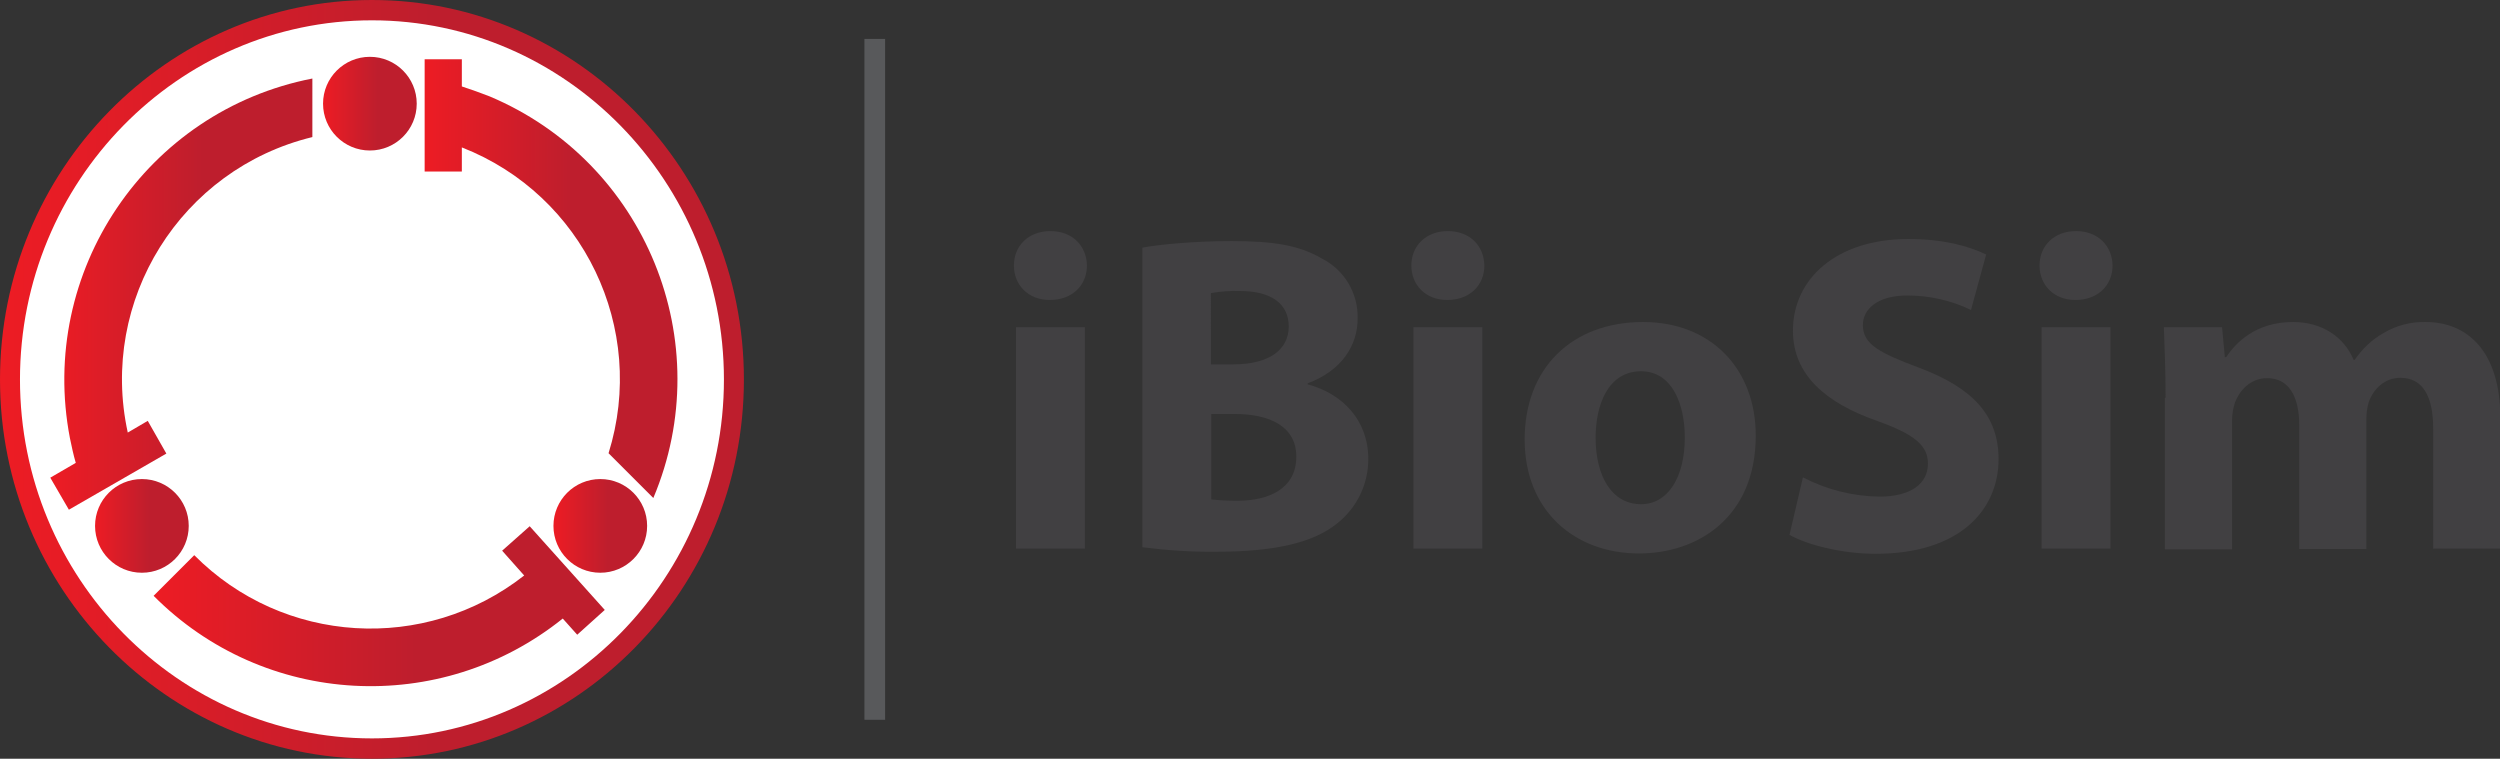 <?xml version="1.0" encoding="utf-8"?>
<!-- Generator: Adobe Illustrator 22.0.0, SVG Export Plug-In . SVG Version: 6.00 Build 0)  -->
<svg version="1.1" id="Layer_1" xmlns="http://www.w3.org/2000/svg" xmlns:xlink="http://www.w3.org/1999/xlink" x="0px" y="0px"
	 viewBox="0 0 725.9 220.3" style="enable-background:new 0 0 725.9 220.3;" xml:space="preserve">
<rect x="0" y="0" width="725.9" height="220.3" fill="#333333" stroke="none"/>
<style type="text/css">
	.st0{fill:#FFFFFF;}
	.st1{fill:url(#SVGID_1_);}
	.st2{fill:url(#SVGID_2_);}
	.st3{fill:url(#SVGID_3_);}
	.st4{fill:url(#SVGID_4_);}
	.st5{fill:url(#SVGID_5_);}
	.st6{fill:url(#SVGID_6_);}
	.st7{fill:url(#SVGID_7_);}
	.st8{fill:none;stroke:#58595B;stroke-width:6;stroke-miterlimit:10;}
	.st9{fill:#414042;}
</style>
<title>Asset 3</title>
<g id="Layer_2_1_">
	<g id="Layer_1-2">
		<ellipse class="st0" cx="108" cy="110.2" rx="105.1" ry="107.2"/>
		
			<linearGradient id="SVGID_1_" gradientUnits="userSpaceOnUse" x1="0" y1="111.855" x2="216" y2="111.855" gradientTransform="matrix(1 0 0 -1 0 222)">
			<stop  offset="0" style="stop-color:#ED1C24"/>
			<stop  offset="0.58" style="stop-color:#BE1E2D"/>
		</linearGradient>
		<path class="st1" d="M108,220.3c-59.5,0-108-49.4-108-110.1S48.5,0,108,0s108,49.4,108,110.2S167.6,220.3,108,220.3z M108,5.9
			C51.7,5.9,5.8,52.7,5.8,110.2S51.7,214.4,108,214.4s102.2-46.8,102.2-104.2S164.3,5.9,108,5.9z"/>
		
			<linearGradient id="SVGID_2_" gradientUnits="userSpaceOnUse" x1="27.58" y1="69.31" x2="54.74" y2="69.31" gradientTransform="matrix(1 0 0 -1 0 222)">
			<stop  offset="0" style="stop-color:#ED1C24"/>
			<stop  offset="0.58" style="stop-color:#BE1E2D"/>
		</linearGradient>
		<circle class="st2" cx="41.2" cy="152.7" r="13.6"/>
		
			<linearGradient id="SVGID_3_" gradientUnits="userSpaceOnUse" x1="93.86" y1="191.85" x2="121.02" y2="191.85" gradientTransform="matrix(1 0 0 -1 0 222)">
			<stop  offset="0" style="stop-color:#ED1C24"/>
			<stop  offset="0.58" style="stop-color:#BE1E2D"/>
		</linearGradient>
		<circle class="st3" cx="107.4" cy="30.1" r="13.6"/>
		
			<linearGradient id="SVGID_4_" gradientUnits="userSpaceOnUse" x1="160.74" y1="69.31" x2="187.9" y2="69.31" gradientTransform="matrix(1 0 0 -1 0 222)">
			<stop  offset="0" style="stop-color:#ED1C24"/>
			<stop  offset="0.58" style="stop-color:#BE1E2D"/>
		</linearGradient>
		<circle class="st4" cx="174.3" cy="152.7" r="13.6"/>
		
			<linearGradient id="SVGID_5_" gradientUnits="userSpaceOnUse" x1="14.59" y1="136.685" x2="90.65" y2="136.685" gradientTransform="matrix(1 0 0 -1 0 222)">
			<stop  offset="0" style="stop-color:#ED1C24"/>
			<stop  offset="0.58" style="stop-color:#BE1E2D"/>
		</linearGradient>
		<path class="st5" d="M42.9,122.2l-5.8,3.4c-8.4-38.4,15.4-76.5,53.6-85.8V22.8c-48.2,9.4-79.7,56.1-70.4,104.4
			c0.5,2.4,1,4.8,1.7,7.2l-7.4,4.3l5.4,9.3l28.3-16.3L42.9,122.2z"/>
		
			<linearGradient id="SVGID_6_" gradientUnits="userSpaceOnUse" x1="123.37" y1="141.07" x2="196.755" y2="141.07" gradientTransform="matrix(1 0 0 -1 0 222)">
			<stop  offset="0" style="stop-color:#ED1C24"/>
			<stop  offset="0.58" style="stop-color:#BE1E2D"/>
		</linearGradient>
		<path class="st6" d="M134.1,25.1v-7.9h-10.8v32.6h10.8v-7c35.3,13.8,53.9,52.6,42.6,88.8l13,13c19.1-45.3-2.2-97.5-47.5-116.6
			C139.6,27,136.9,26,134.1,25.1z"/>
		
			<linearGradient id="SVGID_7_" gradientUnits="userSpaceOnUse" x1="44.65" y1="46.094" x2="175.64" y2="46.094" gradientTransform="matrix(1 0 0 -1 0 222)">
			<stop  offset="0" style="stop-color:#ED1C24"/>
			<stop  offset="0.58" style="stop-color:#BE1E2D"/>
		</linearGradient>
		<path class="st7" d="M145.8,159.9l6.4,7.2c-28.8,22.6-70,20.1-95.8-5.9l-11.8,11.8c32.1,32.3,83.3,35.1,118.8,6.6l4.2,4.7l8-7.2
			l-21.8-24.3L145.8,159.9z"/>
		<line class="st8" x1="254" y1="11.3" x2="254" y2="209"/>
		<path class="st9" d="M315.6,77.1c0,5.6-4.1,10-10.8,10c-6.3,0-10.4-4.4-10.4-10c0-5.7,4.2-10,10.6-10S315.5,71.4,315.6,77.1z
			 M295,159.3V95h20v64.3L295,159.3z"/>
		<path class="st9" d="M331.7,71.9c5.3-1,15.8-1.9,25.8-1.9c12.2,0,19.7,1.2,26.2,5c6.6,3.3,10.7,10.1,10.5,17.5
			c0,7.8-4.6,15.1-14.5,18.8v0.3c10.1,2.7,17.6,10.4,17.6,21.7c0,7.4-3.4,14.3-9.2,18.8c-6.5,5.2-17.2,8.1-34.8,8.1
			c-7.2,0.1-14.5-0.4-21.6-1.3V71.9z M351.6,105.8h6.5c10.6,0,16.1-4.4,16.1-11s-5.1-10.3-14.1-10.3c-2.8-0.1-5.7,0.1-8.5,0.6
			L351.6,105.8z M351.6,145c2.5,0.3,5.1,0.4,7.7,0.4c9.1,0,17.1-3.5,17.1-12.8c0-8.9-7.9-12.4-17.9-12.4h-6.8V145z"/>
		<path class="st9" d="M431,77.1c0,5.6-4.1,10-10.8,10c-6.3,0-10.4-4.4-10.4-10c0-5.7,4.2-10,10.6-10S430.9,71.4,431,77.1z
			 M410.4,159.3V95h20v64.3L410.4,159.3z"/>
		<path class="st9" d="M509.8,126.5c0,23.5-16.6,34.2-33.9,34.2c-18.7,0-33.2-12.4-33.2-33.1s13.7-34.1,34.4-34.1
			C496.7,93.5,509.8,107,509.8,126.5z M463.3,127.1c0,11,4.6,19.3,13.2,19.3c7.8,0,12.7-7.8,12.7-19.4c0-9.5-3.6-19.2-12.7-19.2
			C466.9,107.8,463.3,117.6,463.3,127.1z"/>
		<path class="st9" d="M523.5,138.6c6.9,3.6,14.5,5.5,22.2,5.6c9.2,0,14.1-3.8,14.1-9.6c0-5.4-4.2-8.6-14.8-12.4
			c-14.8-5.2-24.4-13.3-24.4-26.2c0-15.1,12.7-26.6,33.5-26.6c10.1,0,17.4,2,22.6,4.5l-4.4,16.1c-5.8-2.8-12.1-4.2-18.5-4.2
			c-8.7,0-12.9,4-12.9,8.6c0,5.6,4.9,8.1,16.4,12.4c15.7,5.9,23,14,23,26.5c0,14.8-11.3,27.5-35.7,27.5c-10,0-20.1-2.7-25-5.5
			L523.5,138.6z"/>
		<path class="st9" d="M613.4,77.1c0,5.6-4.1,10-10.8,10c-6.3,0-10.4-4.4-10.4-10c0-5.7,4.2-10,10.6-10S613.3,71.4,613.4,77.1z
			 M592.8,159.3V95h20v64.3L592.8,159.3z"/>
		<path class="st9" d="M628.8,115.5c0-8-0.3-14.8-0.5-20.5h16.9l0.8,8.7h0.4c2.7-4.1,8.5-10.2,19.4-10.2c8.4,0,14.8,4.3,17.6,11h0.3
			c2.2-3.2,5-5.9,8.4-7.8c3.7-2.2,7.9-3.3,12.2-3.2c12.3,0,21.7,8.7,21.7,27.9v37.9h-19.5v-34.9c0-9.3-3-14.7-9.5-14.7
			c-4.6,0-7.8,3.2-9.2,7c-0.5,1.6-0.7,3.4-0.7,5.1v37.6h-19.5v-36c0-8.1-2.9-13.6-9.3-13.6c-5.1,0-8.2,3.9-9.4,7.2
			c-0.5,1.6-0.8,3.3-0.8,5.1v37.4h-19.5V115.5z"/>
	</g>
</g>
</svg>
